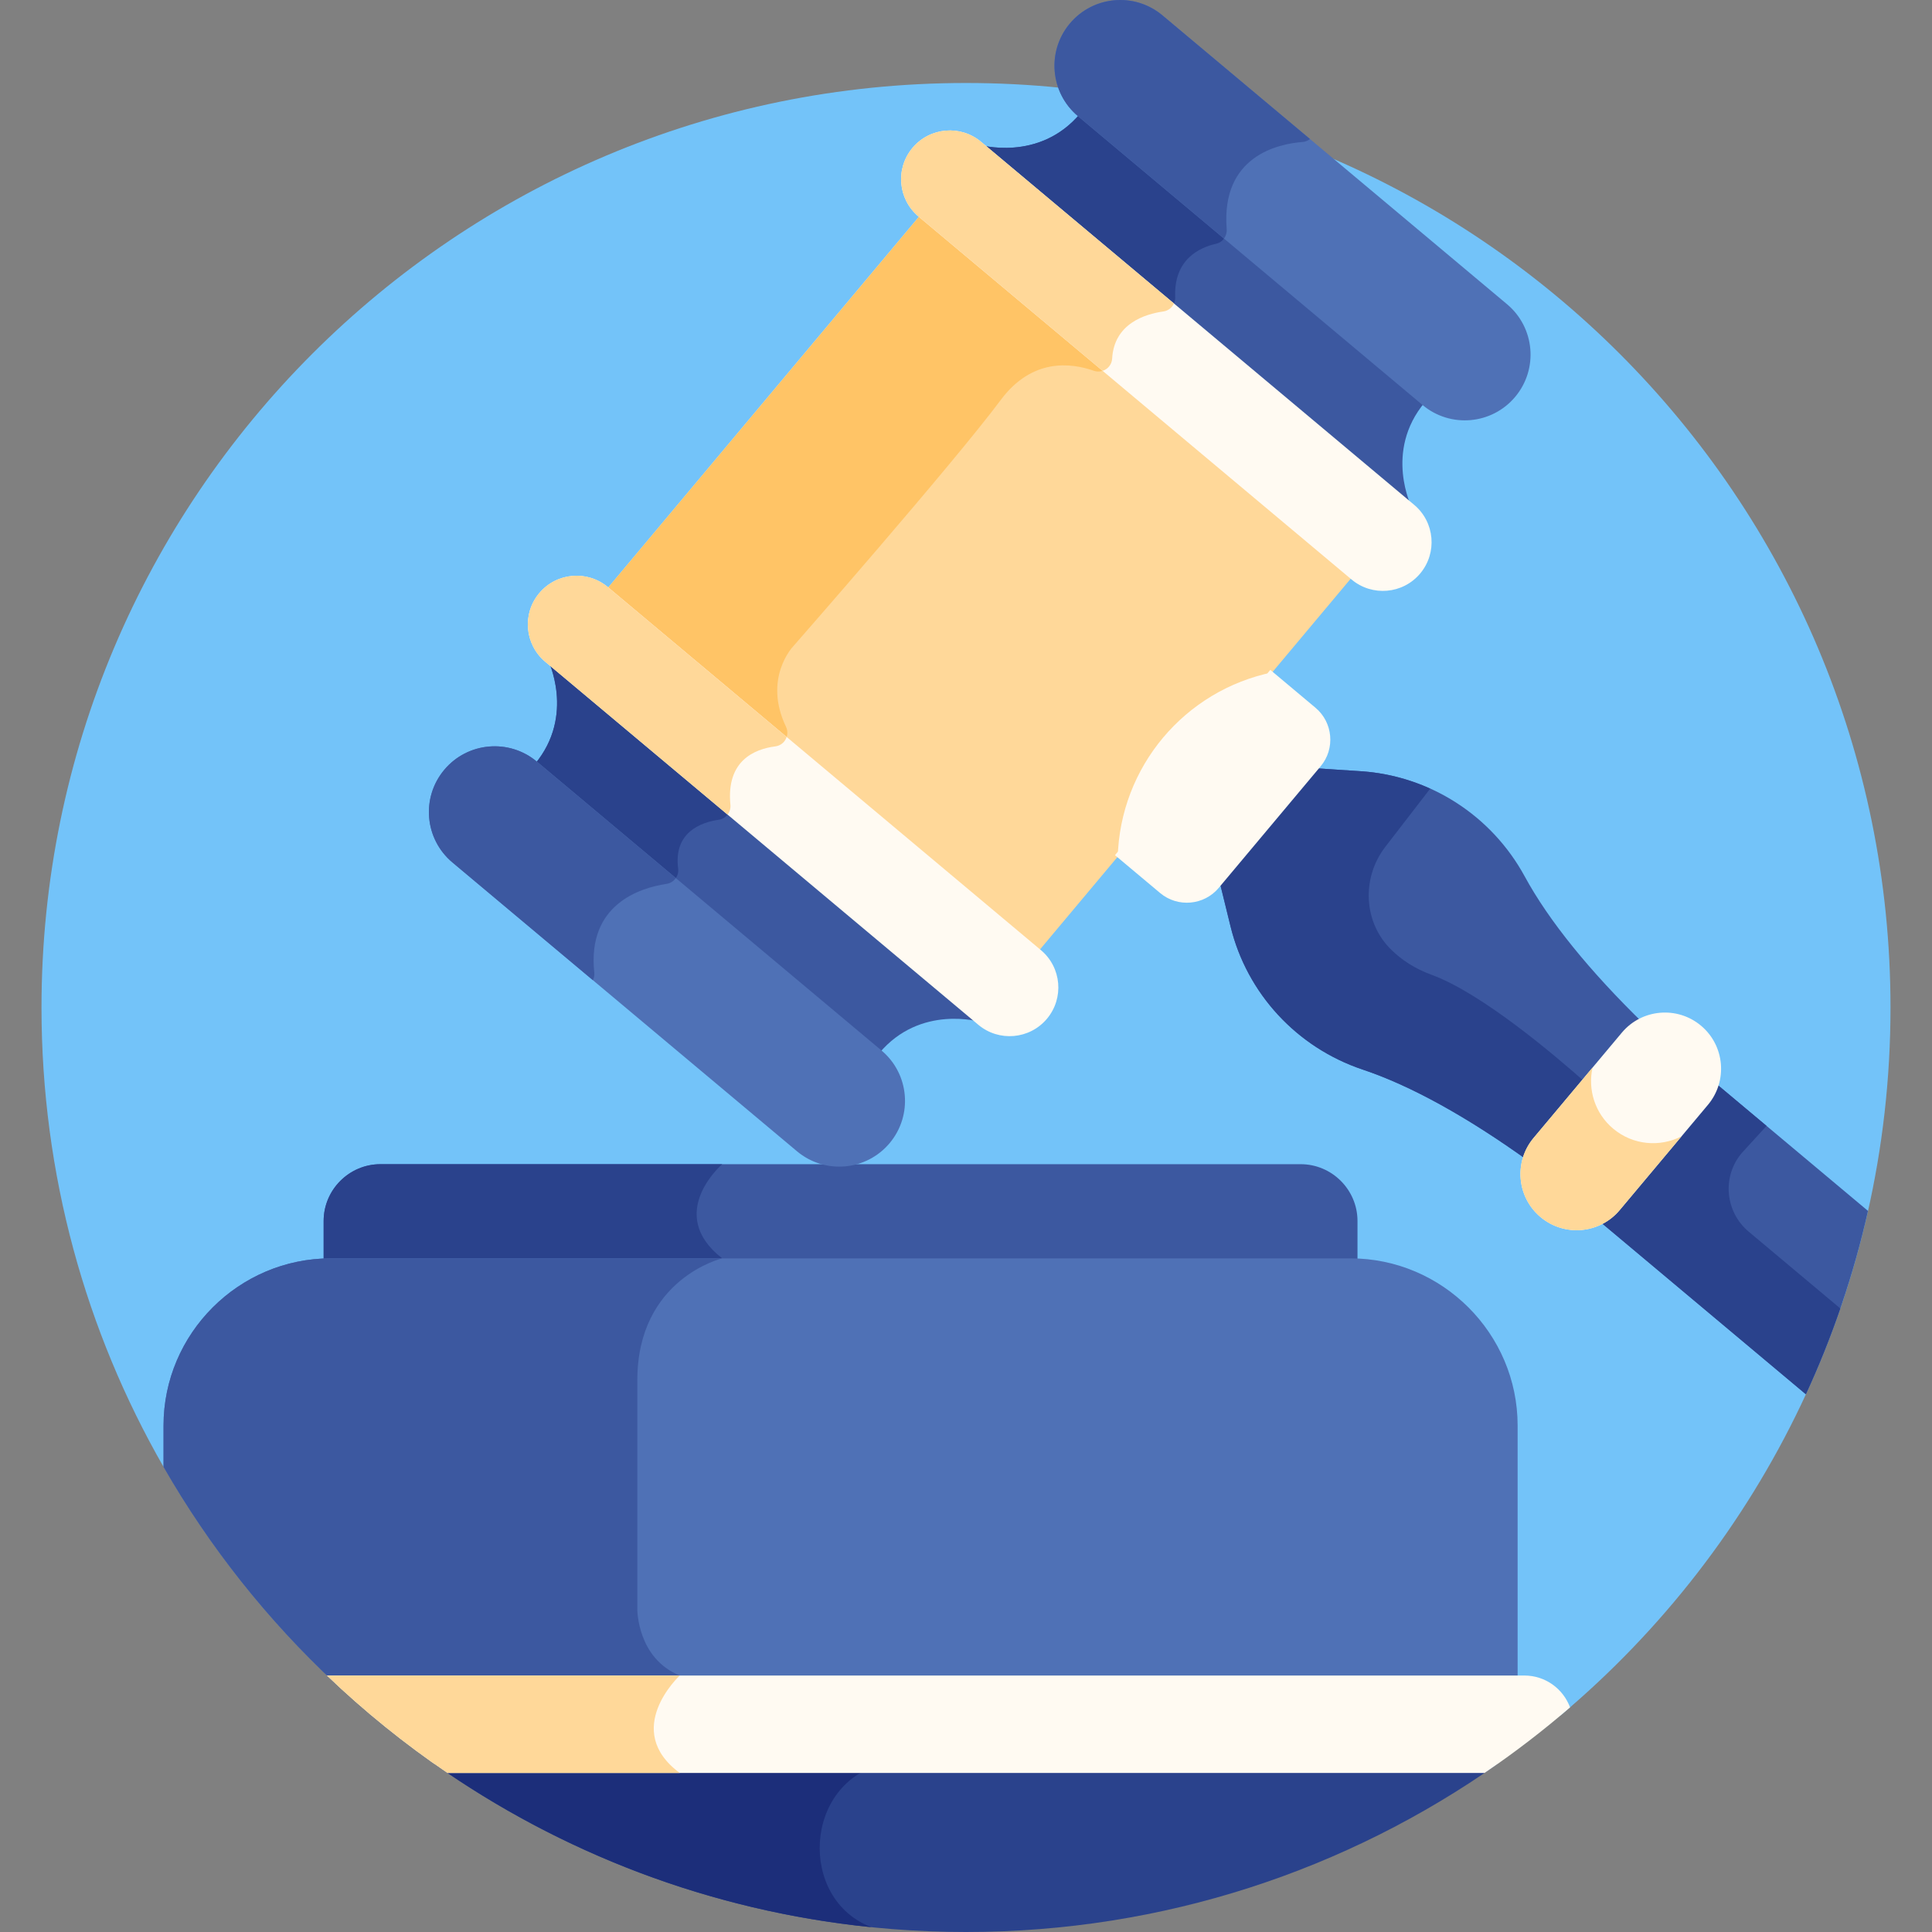 <svg width="96" height="96" viewBox="0 0 96 96" fill="none" xmlns="http://www.w3.org/2000/svg">
<rect x="0" y="0" width="96" height="96" fill="#808080" stroke="none"/>
<g clip-path="url(#clip0)">
<path d="M77.551 85.232C87.569 76.805 93.938 64.178 93.938 50.062C93.938 24.691 73.371 4.124 48.001 4.124C22.63 4.124 2.062 24.692 2.062 50.062C2.062 58.37 4.268 66.162 8.125 72.886L77.551 85.232Z" fill="#73C3F9"/>
<path d="M21.581 87.645C29.054 92.908 38.166 96 48.001 96C57.835 96 66.947 92.908 74.42 87.645H21.581V87.645Z" fill="#2A428C"/>
<path d="M43.91 87.645H21.581C27.849 92.059 35.271 94.945 43.304 95.762C39.636 94.37 39.934 88.546 43.91 87.645Z" fill="#1C2E7A"/>
<path d="M64.63 57.848H18.904C17.351 57.848 16.081 59.118 16.081 60.671V62.706H67.453V60.671C67.453 59.118 66.183 57.848 64.63 57.848Z" fill="#3C58A0"/>
<path d="M35.886 57.848H18.904C17.352 57.848 16.082 59.118 16.082 60.671V62.706H35.36C35.68 62.576 35.886 62.527 35.886 62.527C33.027 60.307 35.886 57.848 35.886 57.848Z" fill="#2A428C"/>
<path d="M30.095 29.338L45.698 10.721L67.157 28.707L51.554 47.324L30.095 29.338Z" fill="#FFD899"/>
<path d="M54.351 18.423C54.538 18.489 54.729 18.465 54.888 18.384L45.727 10.705L30.114 29.331L39.009 36.787C39.135 36.596 39.167 36.343 39.056 36.113C37.9 33.693 39.409 32.121 39.409 32.121C39.409 32.121 47.354 23.059 49.729 19.871C51.274 17.797 53.197 18.017 54.351 18.423Z" fill="#FFC466"/>
<path d="M48.638 7.186C50.995 9.162 67.782 23.234 70.155 25.223C70.155 25.223 68.747 22.438 70.802 19.986C66.712 16.558 56.091 7.655 53.681 5.635C51.626 8.086 48.638 7.186 48.638 7.186Z" fill="#3C58A0"/>
<path d="M58.395 14.773C58.314 12.872 59.628 12.29 60.432 12.111C60.658 12.061 60.828 11.898 60.907 11.692C57.71 9.012 54.804 6.576 53.681 5.635C51.626 8.086 48.638 7.186 48.638 7.186C49.722 8.095 53.857 11.561 58.239 15.235C58.343 15.109 58.402 14.947 58.395 14.773Z" fill="#2A428C"/>
<path d="M27.21 32.747C29.568 34.723 46.355 48.795 48.728 50.784C48.728 50.784 45.739 49.884 43.685 52.335C39.595 48.907 28.974 40.004 26.564 37.984C28.618 35.532 27.21 32.747 27.21 32.747Z" fill="#3C58A0"/>
<path d="M27.21 32.747C27.21 32.747 28.618 35.532 26.564 37.983C27.648 38.892 30.394 41.194 33.46 43.764C33.63 43.621 33.728 43.399 33.697 43.163C33.461 41.345 34.839 40.859 35.718 40.732C35.962 40.697 36.154 40.533 36.243 40.319C32.077 36.827 28.247 33.616 27.21 32.747Z" fill="#2A428C"/>
<path d="M67.61 38.321L65.2 38.165C64.522 38.973 61.703 42.337 60.57 43.688L61.145 46.033C61.963 49.378 64.448 52.054 67.713 53.147C70.095 53.943 72.892 55.49 75.965 57.699C76.073 57.37 76.242 57.056 76.477 56.775L80.864 51.542C81.1 51.261 81.38 51.039 81.684 50.876C78.972 48.236 76.961 45.752 75.761 43.546C74.115 40.522 71.046 38.543 67.61 38.321Z" fill="#3C58A0"/>
<path d="M71.127 48.434C70.293 48.13 69.646 47.692 69.146 47.207C67.742 45.849 67.643 43.626 68.836 42.079L71.066 39.187C69.99 38.701 68.824 38.4 67.61 38.321L65.2 38.165C64.522 38.973 61.703 42.337 60.57 43.688L61.145 46.034C61.963 49.378 64.448 52.054 67.713 53.147C70.095 53.943 72.892 55.49 75.965 57.699C76.073 57.371 76.242 57.056 76.477 56.775L78.897 53.889C77.197 52.375 73.6 49.337 71.127 48.434Z" fill="#2A428C"/>
<path d="M92.82 60.17L85.252 53.827C85.145 54.167 84.972 54.492 84.729 54.782L80.343 60.015C80.099 60.306 79.809 60.533 79.493 60.697L89.733 69.281C91.066 66.393 92.107 63.344 92.82 60.17Z" fill="#3C58A0"/>
<path d="M86.892 61.201C85.738 60.234 85.559 58.518 86.504 57.346C86.515 57.332 86.525 57.32 86.533 57.309L87.779 55.945L85.252 53.827C85.145 54.167 84.972 54.492 84.729 54.782L80.343 60.015C80.099 60.306 79.809 60.533 79.493 60.697L89.733 69.281C90.373 67.896 90.943 66.472 91.444 65.016L86.892 61.201Z" fill="#2A428C"/>
<path d="M70.569 28.496C69.71 29.521 68.183 29.655 67.159 28.796L45.641 10.759C44.616 9.9 44.482 8.373 45.341 7.349C46.2 6.324 47.727 6.189 48.752 7.048L70.269 25.085C71.294 25.944 71.428 27.471 70.569 28.496Z" fill="#FFFAF2"/>
<path d="M48.752 7.048C47.727 6.189 46.2 6.324 45.341 7.349C44.482 8.373 44.616 9.9 45.641 10.759L54.788 18.427C55.045 18.344 55.246 18.115 55.262 17.818C55.359 16.08 56.897 15.604 57.808 15.476C58.047 15.442 58.239 15.286 58.332 15.079L48.752 7.048Z" fill="#FFD899"/>
<path d="M75.289 19.719C74.129 21.102 72.068 21.283 70.685 20.124L53.564 5.772C52.181 4.613 52 2.552 53.159 1.169C54.318 -0.214 56.379 -0.396 57.762 0.764L74.883 15.116C76.267 16.275 76.448 18.336 75.289 19.719Z" fill="#4F71B6"/>
<path d="M57.762 0.764C56.379 -0.396 54.318 -0.214 53.159 1.169C52 2.552 52.181 4.613 53.564 5.772L60.82 11.854C60.916 11.723 60.967 11.557 60.953 11.384C60.667 7.748 63.514 7.147 64.724 7.055C64.863 7.045 64.989 6.99 65.092 6.908L57.762 0.764Z" fill="#3C58A0"/>
<path d="M52.023 50.621C52.882 49.596 52.747 48.069 51.722 47.21L30.205 29.173C29.18 28.314 27.653 28.449 26.794 29.474C25.935 30.498 26.07 32.025 27.094 32.884L48.612 50.921C49.636 51.78 51.163 51.646 52.023 50.621Z" fill="#FFFAF2"/>
<path d="M30.205 29.173C29.18 28.314 27.653 28.449 26.794 29.474C25.935 30.498 26.07 32.025 27.094 32.884L36.153 40.478C36.257 40.344 36.312 40.172 36.294 39.992C36.079 37.807 37.472 37.222 38.527 37.087C38.804 37.051 39.011 36.859 39.089 36.62L30.205 29.173Z" fill="#FFD899"/>
<path d="M44.206 56.801C45.365 55.418 45.184 53.357 43.801 52.198L26.679 37.846C25.296 36.687 23.235 36.868 22.076 38.251C20.917 39.634 21.098 41.695 22.481 42.854L39.602 57.206C40.986 58.365 43.046 58.184 44.206 56.801Z" fill="#4F71B6"/>
<path d="M26.678 37.846C25.295 36.687 23.234 36.868 22.075 38.251C20.916 39.634 21.097 41.695 22.48 42.854L29.46 48.705C29.517 48.593 29.544 48.466 29.53 48.334C29.166 44.94 31.794 44.118 33.118 43.92C33.313 43.89 33.475 43.781 33.58 43.631L26.678 37.846Z" fill="#3C58A0"/>
<path d="M67.101 62.527H16.435C11.865 62.527 8.126 66.266 8.126 70.837V72.885C10.416 76.878 13.29 80.491 16.628 83.614H75.41V70.836C75.41 66.266 71.671 62.527 67.101 62.527Z" fill="#4F71B6"/>
<path d="M33.777 83.256C31.668 82.405 31.668 79.981 31.668 79.981C31.668 79.981 31.668 73.653 31.668 68.591C31.668 63.528 35.887 62.527 35.887 62.527H16.435C11.865 62.527 8.126 66.266 8.126 70.837V72.885C10.416 76.878 13.29 80.491 16.628 83.614H33.447C33.636 83.387 33.777 83.256 33.777 83.256Z" fill="#3C58A0"/>
<path d="M78.015 84.839C77.674 83.915 76.788 83.256 75.746 83.256H16.245C18.1 85.031 20.103 86.651 22.234 88.098H73.767C75.247 87.093 76.665 86.005 78.015 84.839Z" fill="#FFFAF2"/>
<path d="M33.777 83.256H16.245C18.1 85.031 20.103 86.651 22.234 88.098H33.777C30.87 85.949 33.777 83.256 33.777 83.256Z" fill="#FFD899"/>
<path d="M55.403 42.493L57.649 44.376C58.519 45.105 59.827 44.99 60.556 44.12L65.623 38.075C66.352 37.206 66.237 35.898 65.367 35.169L63.121 33.286L55.403 42.493Z" fill="#FFFAF2"/>
<path d="M84.522 50.965C83.34 49.975 81.58 50.13 80.589 51.311L76.203 56.544C75.213 57.726 75.368 59.486 76.549 60.476C77.73 61.467 79.491 61.312 80.481 60.13L84.867 54.898C85.858 53.716 85.703 51.956 84.522 50.965Z" fill="#FFFAF2"/>
<path d="M80.159 56.084C79.246 55.319 78.89 54.137 79.132 53.049L76.202 56.544C75.212 57.726 75.367 59.486 76.548 60.476C77.729 61.467 79.49 61.312 80.48 60.13L83.557 56.46C82.485 57.014 81.141 56.907 80.159 56.084Z" fill="#FFD899"/>
<path d="M63.257 33.401C58.854 34.298 55.654 38.116 55.539 42.608L59.664 38.245L63.257 33.401Z" fill="#FFFAF2"/>
</g>
<defs>
<clipPath id="clip0">
<rect width="96" height="96" fill="white"/>
</clipPath>
</defs>
</svg>

